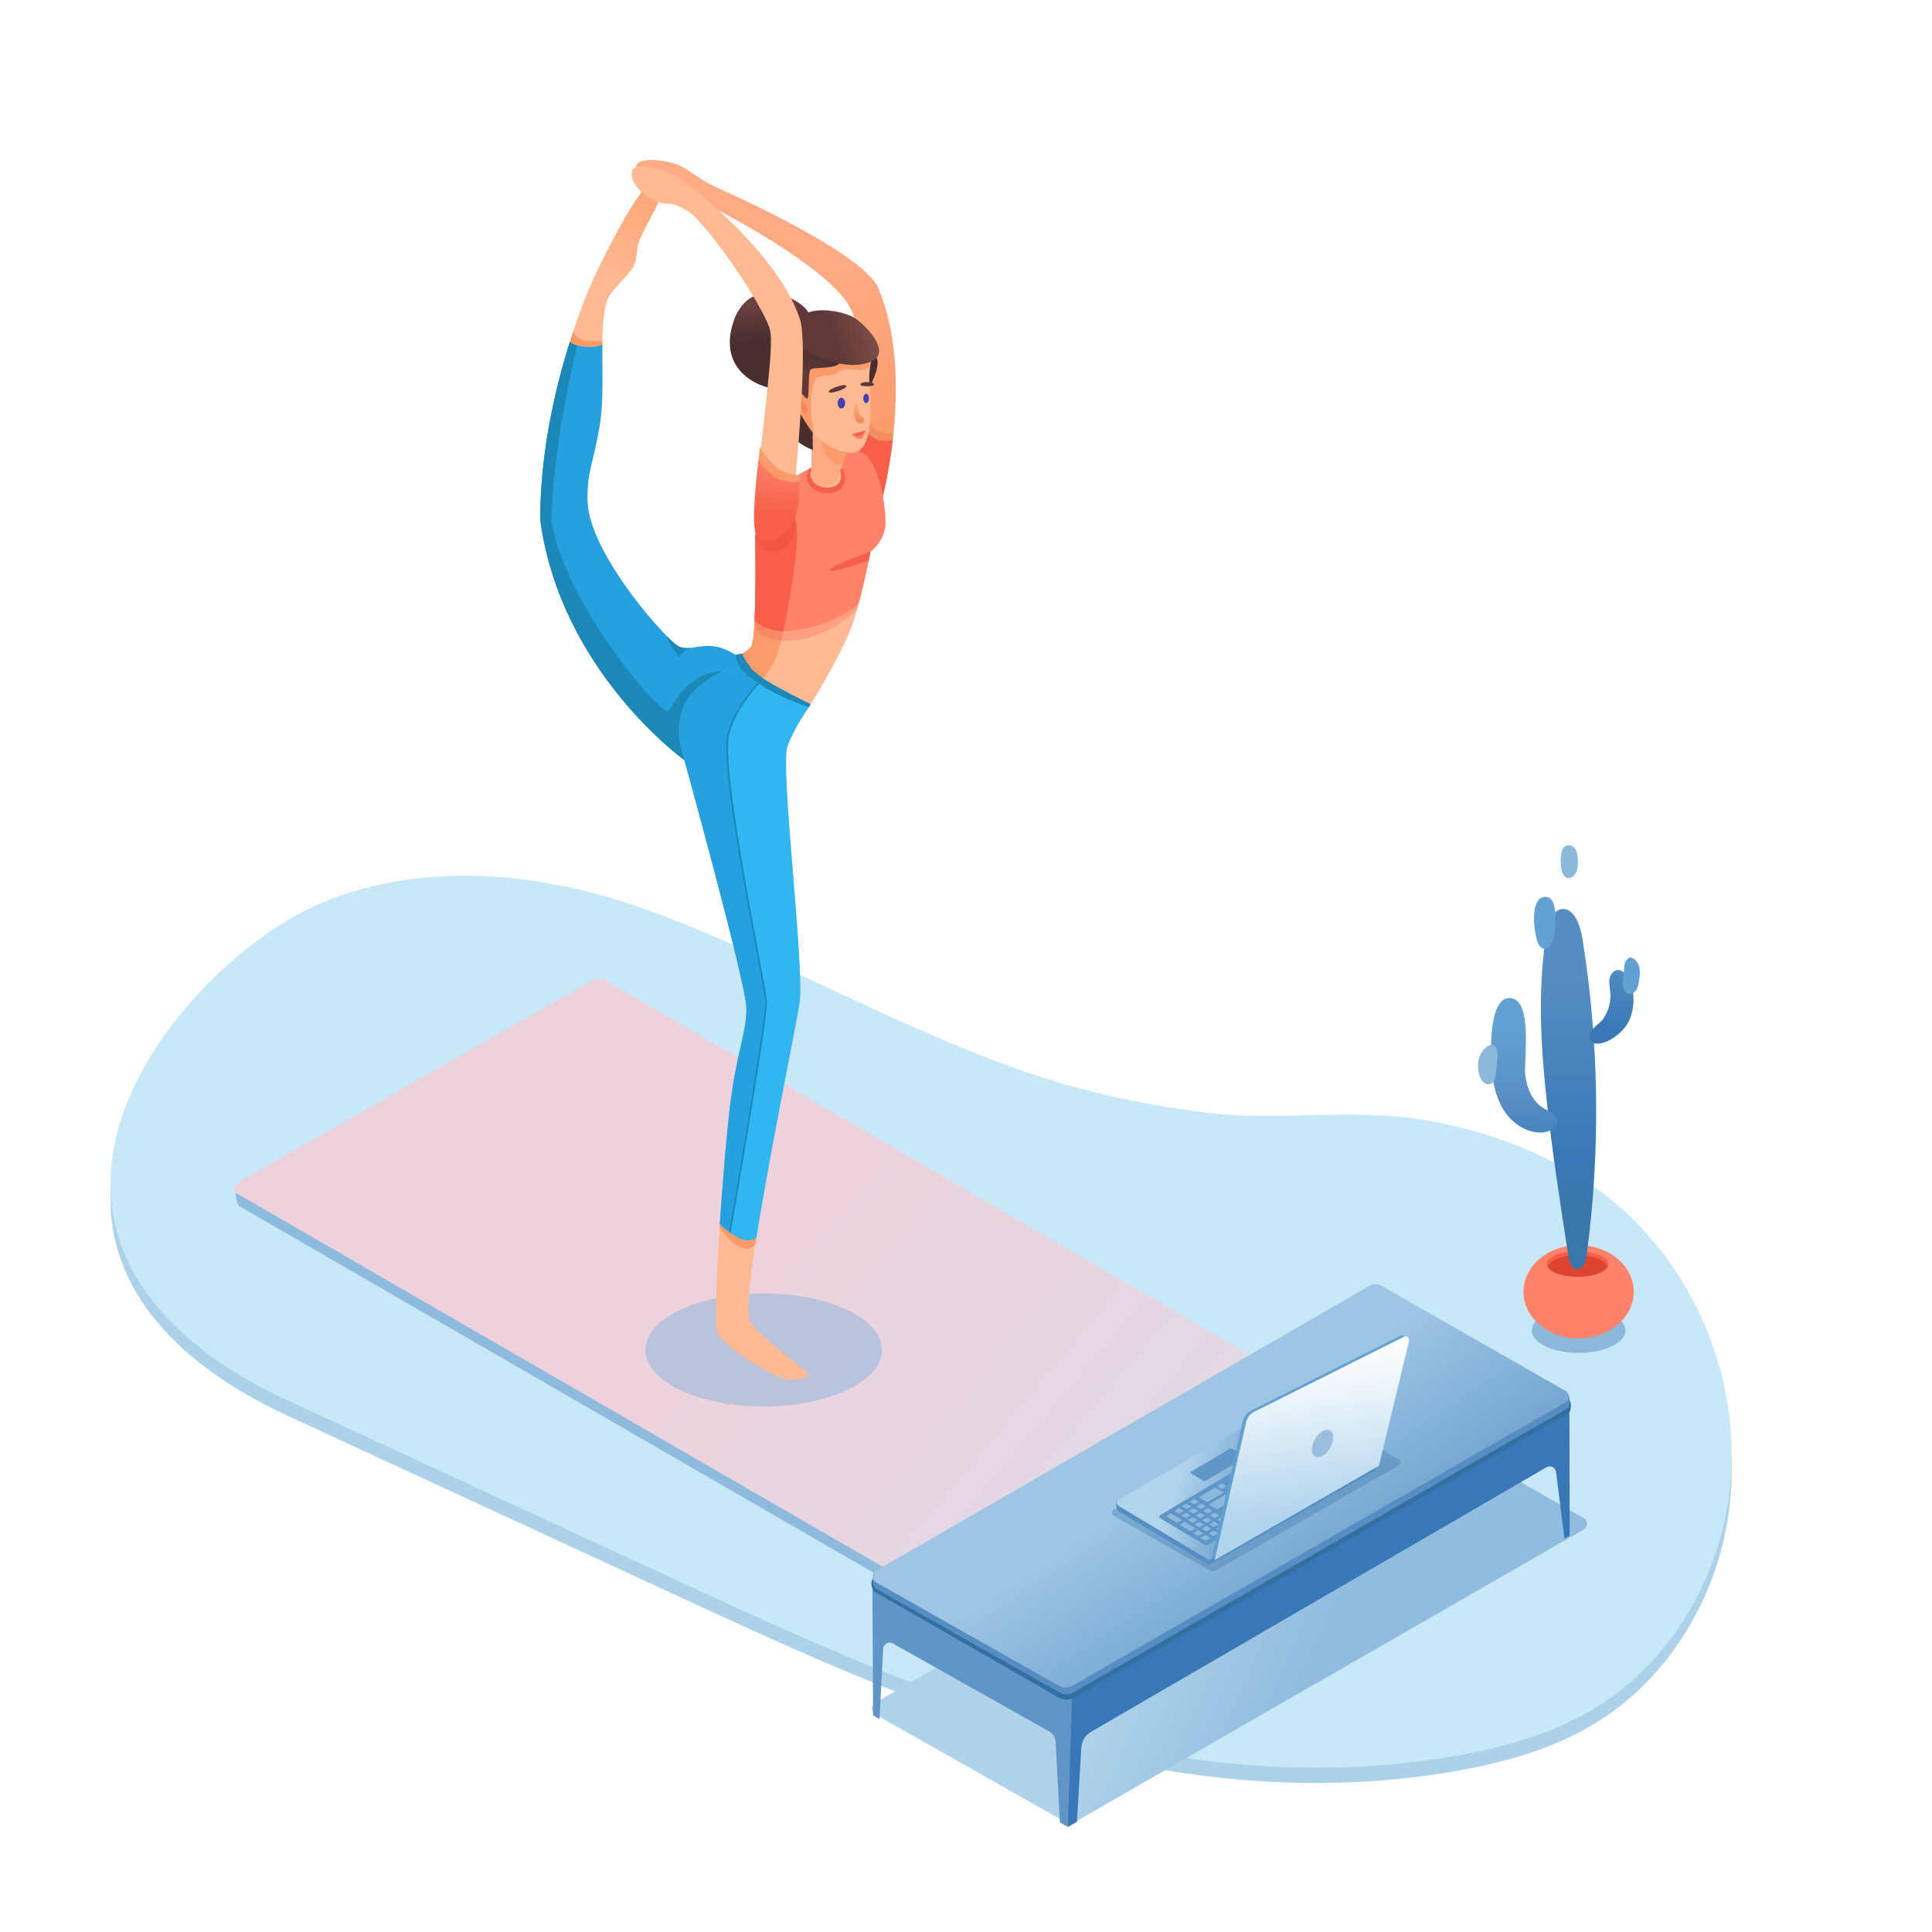<?xml version="1.0" encoding="utf-8"?>
<!-- Generator: Adobe Illustrator 27.5.0, SVG Export Plug-In . SVG Version: 6.00 Build 0)  -->
<svg version="1.1" id="Layer_1" xmlns="http://www.w3.org/2000/svg" xmlns:xlink="http://www.w3.org/1999/xlink" x="0px" y="0px"
	 viewBox="0 0 1200 1200" style="enable-background:new 0 0 1200 1200;" xml:space="preserve">
<rect style="fill:#FFFFFF;" width="1200" height="1200"/>
<g>
	<path style="fill:#ACD2EA;" d="M206.107,567.707c63.137-23.677,134.595-15.643,197.868,7.67
		c76.953,28.353,148.472,69.509,225.635,97.325c39.61,14.279,79.427,22.993,121.14,28.058c44.323,5.382,89.288-3.213,134.291,4.474
		c41.452,7.081,82.029,22.557,114.87,48.822c54.562,43.637,83.644,117.074,73.753,186.236
		c-7.396,51.717-36.474,100.808-80.651,128.696c-28.627,18.072-62.15,26.863-95.583,32.188
		c-81.134,12.922-162.26,5.116-241.112-16.615c-83.203-22.929-161.978-59.302-240.318-95.513
		c-79.373-36.689-158.746-73.378-238.119-110.066c-65.82-30.424-125.179-84.037-105.354-165.041
		C87.291,653.612,149.538,588.921,206.107,567.707z"/>
	<path style="fill:#C8E8F7;" d="M206.107,558.196c63.137-23.677,134.595-15.643,197.868,7.67
		c76.953,28.353,148.472,69.509,225.635,97.325c39.61,14.279,79.427,22.993,121.14,28.058c44.323,5.382,89.288-3.213,134.291,4.474
		c41.452,7.081,82.029,22.557,114.87,48.822c54.562,43.637,83.644,117.074,73.753,186.236
		c-7.396,51.717-36.474,100.808-80.651,128.696c-28.627,18.072-62.15,26.862-95.583,32.188
		c-81.134,12.922-162.26,5.116-241.112-16.615C573.116,1052.12,494.34,1015.747,416,979.536
		c-79.373-36.689-158.746-73.378-238.119-110.066c-65.82-30.424-125.179-84.037-105.354-165.041
		C87.291,644.101,149.538,579.41,206.107,558.196z"/>
	<path style="fill:#8EBADD;" d="M147.869,736.494l221.438-119.805c2.47-1.41,5.504-1.4,7.963,0.028l408.831,237.298
		c2.651,1.539,2.649,5.367-0.003,6.903L570.308,985.929c-3.708,2.148-8.28,2.15-11.99,0.006L149.037,749.387
		C146.371,747.846,145.195,738.021,147.869,736.494z"/>
	<linearGradient id="SVGID_1_" gradientUnits="userSpaceOnUse" x1="470.117" y1="797.212" x2="761.489" y2="1042.134">
		<stop  offset="0" style="stop-color:#EDD2DD"/>
		<stop  offset="1" style="stop-color:#DCDCE9"/>
	</linearGradient>
	<path style="fill:url(#SVGID_1_);" d="M147.647,734.654L367.9,608.875c2.47-1.41,5.504-1.4,7.963,0.028l408.831,237.298
		c2.651,1.538,2.649,5.367-0.003,6.903L566.903,979.272c-2.472,1.432-5.52,1.434-7.993,0.004l-411.28-237.703
		C144.963,740.032,144.973,736.18,147.647,734.654z"/>
	<ellipse style="opacity:0.5;fill:#88B5DA;" cx="474.341" cy="838.482" rx="73.472" ry="35.098"/>
	
		<linearGradient id="SVGID_00000045618422316387097560000013261177355927730344_" gradientUnits="userSpaceOnUse" x1="669.548" y1="961.495" x2="829.075" y2="1032.814">
		<stop  offset="0.292" style="stop-color:#AED3EB"/>
		<stop  offset="0.937" style="stop-color:#91BCDE"/>
	</linearGradient>
	<path style="fill:url(#SVGID_00000045618422316387097560000013261177355927730344_);" d="M543.521,1064.785l117.124,66.29
		c2.521,1.427,5.609,1.417,8.12-0.027l314.872-181.033c2.745-1.578,2.739-5.539-0.01-7.11L866.39,875.939
		c-2.53-1.445-5.638-1.438-8.161,0.019l-314.738,181.714C540.746,1059.256,540.763,1063.224,543.521,1064.785z"/>
	<path style="fill:#3978B6;" d="M974.951,953.895l-0.166-81.674L662.33,1050.847l0.955,83.931l5.627-3.258l2.724-46.161
		c0.237-4.012,2.471-7.637,5.948-9.652l282.962-164.373c2.471-1.432,5.603,0.121,5.959,2.954l5.217,41.477L974.951,953.895z"/>
	<path style="fill:#6095C7;" d="M541.839,984.123l0.475,81.352l3.965,2.266l2.301-43.725c0.156-2.956,3.362-4.719,5.941-3.268
		l97.086,54.637c2.379,1.339,3.908,3.8,4.055,6.525l2.697,50.051l4.927,2.815l3.167-99.588l-124.004-55.64L541.839,984.123z"/>
	<g>
		<ellipse style="fill:#8CB8DB;" cx="980.492" cy="826.4" rx="29.135" ry="13.918"/>
		<ellipse style="fill:#FF826A;" cx="980.492" cy="802.358" rx="34.239" ry="28.977"/>
		<path style="fill:#DD4531;" d="M998.899,785.193c0,4.349-8.514,7.875-19.017,7.875c-10.503,0-19.017-3.526-19.017-7.875
			c0-4.349,8.514-7.875,19.017-7.875C990.385,777.318,998.899,780.844,998.899,785.193z"/>
		<path style="fill:#F75F4B;" d="M998.904,785.193c0,0.503-0.12,0.995-0.339,1.477c-1.663-4.036-9.406-7.098-18.681-7.098
			s-17.019,3.063-18.681,7.098c-0.219-0.481-0.339-0.973-0.339-1.477c0-4.353,8.52-7.875,19.02-7.875
			S998.904,780.84,998.904,785.193z"/>
	</g>
	<g>
		<g>
			
				<linearGradient id="SVGID_00000149373973361363958970000010441487870240940461_" gradientUnits="userSpaceOnUse" x1="480.415" y1="177.056" x2="512.321" y2="291.541">
				<stop  offset="0" style="stop-color:#FFAA85"/>
				<stop  offset="1" style="stop-color:#FB9B69"/>
			</linearGradient>
			<path style="fill:url(#SVGID_00000149373973361363958970000010441487870240940461_);" d="M548.313,308.411
				c0,0,20.178-76.878-3.208-130.452c-13.388-24.048-97.909-60.232-104.353-63.636s-15.014-10.224-20.058-12.14
				c-5.044-1.916-23.167-5.571-25.454,0.704c-2.287,6.275,8.299,15.073,17.36,18.533c9.061,3.46,13.108,1.114,19.706,2.815
				c6.598,1.701,75.055,37.225,93.253,62.873c18.198,25.648,4.047,97.359,4.047,97.359L548.313,308.411z"/>
			<path style="opacity:0.57;fill:#ED8456;" d="M554.955,268.937l-0.466,4.354l-11.335,4.18l-10.61-12.085l1.146-10.78
				c0,0,7.589,10.995,13.138,13.408C551.38,269.993,554.955,268.937,554.955,268.937z"/>
			<path style="fill:#F75F4B;" d="M554.49,273.291c-2.391,20.701-6.176,35.12-6.176,35.12l-18.707-23.945
				c0,0,1.708-8.654,3.174-21.025c0,0,8.644,8.958,13.072,9.999C550.281,274.48,554.49,273.291,554.49,273.291z"/>
		</g>
		<path style="fill:#FFBA94;" d="M480.868,303.644c0,0,35.6-22.456,50.204-23.401c14.604-0.945,20.615,39.559,18.416,48.797
			c-2.199,9.237-8.797,13.49-8.797,13.49s-3.871,20.879-9.736,40.82c-5.865,19.941-28.093,55.248-28.093,55.248
			s-16.246,1.29-33.254-9.501c-9.619-6.803-12.316-21.994-12.316-21.994s5.278-0.528,9.149-5.454
			c3.871-4.927,2.639-69.148,2.639-69.148L480.868,303.644z"/>
		<path style="fill:#FFBA94;" d="M502.862,438.597c0,0-8.973,11.965-13.724,24.809c-4.751,12.844,10.498,135.657,7.566,158.706
			c-2.267,17.821-37.419,182.225-31.202,198.06c5.279,9.149,34.721,30.732,36.48,33.078c1.759,2.346-5.161,3.754-12.199,3.754
			c-7.038,0-39.618-19.794-44.105-28.944c-3.534-7.207,3.167-100.907,7.39-137.856c4.223-36.949,10.762-48.386,10.557-64.046
			c-0.205-15.659-39.647-158.12-39.647-158.12s-8.211-23.46,7.273-38.943c15.484-15.484,29.208-14.376,29.208-14.376
			L502.862,438.597z"/>
		
			<linearGradient id="SVGID_00000132088986342296314660000008077073677224448941_" gradientUnits="userSpaceOnUse" x1="401.211" y1="336.585" x2="468.072" y2="40.989">
			<stop  offset="0.494" style="stop-color:#FFBA94"/>
			<stop  offset="0.812" style="stop-color:#FB9B69"/>
		</linearGradient>
		<path style="fill:url(#SVGID_00000132088986342296314660000008077073677224448941_);" d="M457.291,407.102
			c0,0-5.748-4.106-12.551-5.454c-10.381-1.818-16.198,2.815-22.937,0c-6.74-2.815-54.715-56.187-56.827-89.03
			c-0.938-19.706,4.076-25.601,7.771-50.234c3.695-24.633-1.789-60.615,5.015-77.506c4.575-7.507,14.538-15.377,16.422-21.114
			c2.508-7.639,0.425-9.061,3.812-16.451c7.03-15.338,19.589-32.287,9.853-35.102s-39.471,61.406-39.471,61.406
			s-32.844,70.732-32.844,149.205c12.668,94.309,89.566,149.284,89.566,149.284l35.358-57.387L457.291,407.102z"/>
		<path style="fill:#FB9B69;" d="M447.199,758.825l-0.21,3.174c0,0,6.388,11.747,15.625,13.507c5.103,0.792,6.742-3.594,6.742-3.594
			l0.68-4.348L447.199,758.825z"/>
		<path style="fill:#FB9B69;" d="M356.072,205.696c0,0,0.964,3.874,5.797,5.407c3.739,1.186,12.262,0.751,12.262,0.751v3.604
			l-16.529,5.015l-3.708-7.992L356.072,205.696z"/>
		<path style="fill:#25A1DF;" d="M353.953,212.29c-8.819,27.946-18.419,68.108-18.419,110.533
			c12.668,94.309,89.566,149.284,89.566,149.284l11.763-19.092l23.595-38.295l-3.167-7.617c0,0-5.748-4.106-12.551-5.454
			c-10.381-1.818-16.198,2.815-22.937,0c-6.74-2.815-54.715-56.187-56.827-89.03c-0.938-19.706,4.076-25.601,7.771-50.234
			c2.134-14.229,1.206-32.244,1.352-48.179c0,0-3.867,1.793-11.052,1.177S353.953,212.29,353.953,212.29z"/>
		<path style="fill:#1C88B7;" d="M428.917,402.447c0,0-4.572,1.534-6.32,5.003c-0.827,1.641-5.305-5.431-7.302-9.237
			c-0.602-1.147-0.915-2.868-0.915-2.868s0.417,0.408,1.806,1.773c1.351,1.328,4.462,3.906,5.53,4.485
			C423.969,402.569,426.497,402.708,428.917,402.447z"/>
		<path style="fill:#1C88B7;" d="M358.567,214.631c-3.545-0.956-4.614-2.341-4.614-2.341
			c-8.819,27.946-18.419,68.108-18.419,110.533c12.668,94.309,89.566,149.284,89.566,149.284l11.763-19.092l22.649-33.658
			c0,0-14.449-6.888-28.261,3.229c-10.818,7.924-12.799,15.438-16.275,18.915c-3.806,3.806-65.768-68.159-72.491-119.03
			C343.804,273.029,358.567,214.631,358.567,214.631z"/>
		<path style="fill:#FB9B69;" d="M468.886,426.839c-8.416-7.224-11.595-19.737-11.595-19.737s5.278-0.528,9.149-5.454
			c3.871-4.927,2.639-69.148,2.639-69.148l11.789-28.856c0,0,8.974-1.253,13.02,18.651c4.047,19.904-7.771,77.125-12.199,86.86
			C477.262,418.891,468.886,426.839,468.886,426.839z"/>
		<path style="opacity:0.28;fill:#F75F4B;" d="M468.527,388.105c0,0,1.521,8.616,16.583,9.941
			c27.899,1.138,47.223-19.523,47.223-19.523l1.434-5.328l-46.193,13.794l-18.801-3.699L468.527,388.105z"/>
		<path style="fill:#30B7F1;" d="M447.098,760.333c1.739-26.209,4.098-53.746,5.97-70.128c4.223-36.949,10.762-48.386,10.557-64.046
			c-0.205-15.659-39.647-158.12-39.647-158.12s-8.211-23.46,7.273-38.943c15.484-15.484,29.208-14.376,29.208-14.376l42.404,23.878
			c0,0-8.973,11.965-13.724,24.809c-4.751,12.844,10.498,135.657,7.566,158.706c-1.533,12.045-18.087,91.052-26.738,145.891
			c0,0-1.708,3.373-7.634,2.083c-2.945-0.641-6.222-2.581-8.979-4.563C449.793,762.964,447.098,760.333,447.098,760.333z"/>
		<path style="fill:#25A1DF;" d="M453.353,765.523c-3.56-2.559-6.255-5.19-6.255-5.19c1.739-26.209,4.098-53.746,5.97-70.128
			c4.223-36.949,10.762-48.386,10.557-64.046c-0.205-15.659-39.647-158.12-39.647-158.12s-8.211-23.46,7.273-38.943
			c15.484-15.484,29.208-14.376,29.208-14.376s1.59,0.075,3.673,0.36c4.51,0.617,9.214,6.367,9.322,6.169
			c0.197-0.361-0.449,0.753-0.796,1.161c-5.818,6.837-16.422,18.475-20.293,33.9c-5.542,23.02,23.46,158.472,23.46,165.862
			C476.646,631.438,453.353,765.523,453.353,765.523z"/>
		<path style="fill:#1C88B7;" d="M453.473,765.366c-0.03,0-0.061-0.003-0.091-0.008c-0.287-0.049-0.48-0.323-0.43-0.61
			c8.596-49.597,22.976-135.43,22.347-142.529c-0.002-2.011-2.169-13.605-5.168-29.652c-8.355-44.703-22.339-119.525-18.28-136.382
			c3.659-14.579,13.421-25.966,19.253-32.771l1.151-1.347c0.219-0.257,0.402-0.505,0.55-0.745c0.152-0.249,0.476-0.329,0.727-0.173
			c0.248,0.153,0.325,0.478,0.172,0.726c-0.174,0.282-0.388,0.573-0.644,0.876l-1.155,1.351
			c-5.772,6.733-15.433,18.003-19.029,32.335c-4.005,16.634,10.5,94.241,18.293,135.936c3.122,16.703,5.184,27.737,5.184,29.799
			c0.784,8.826-19.989,129.074-22.36,142.757C453.948,765.184,453.725,765.366,453.473,765.366z"/>
		<path style="fill:#1C88B7;" d="M459.652,414.702c-2.857-4.731-2.857-7.936-2.857-7.936l4.061-0.878c0,0,1.36,3.28,3.854,6.501
			c1.79,2.312,1.665,3.78,9.149,8.93c7.484,5.15,29.711,16.105,29.711,16.105l-0.62,1.031l-0.535,0.752
			C502.416,439.207,474.432,430.821,459.652,414.702z"/>
		<path style="fill:#FF826A;" d="M533.308,374.936c4.526-16.991,7.384-32.408,7.384-32.408s6.598-4.252,8.797-13.49
			c2.199-9.237-3.812-49.742-18.416-48.797c-14.604,0.945-50.204,23.401-50.204,23.401L469.08,332.5c0,0,0.618,32.24-0.398,52.787
			c0,0,4.594,6.036,17.833,6.917C517.701,390.27,533.308,374.936,533.308,374.936z"/>
		<path style="fill:#F75F4B;" d="M486.515,392.204c-13.239-0.881-17.833-6.917-17.833-6.917c1.016-20.546,0.398-52.787,0.398-52.787
			l11.789-28.856c0,0,7.977,7.331,13.02,18.651C498.933,333.614,486.515,392.204,486.515,392.204z"/>
		<path style="opacity:0.28;fill:#DD4531;" d="M493.698,319.665c0,0,3.343,17.727-9.091,21.832
			c-15.092,4.983-15.172-9.869-15.172-9.869L493.698,319.665z"/>
		<path style="fill:#F75F4B;" d="M540.691,342.529c0,0-25.894,9.325-25.219,11.613c0.674,2.287,24.111-6.008,24.111-6.008
			L540.691,342.529z"/>
		<path style="fill:#FFBA94;" d="M504.431,291.293c-5.219,1.408-1.408,16.01,13.137,12.901c8.387-2.429,6.383-11.739,4.106-12.989
			C519.397,289.955,506.741,290.67,504.431,291.293z"/>
		<path style="fill:#F75F4B;" d="M522.013,290.588c0.924,0.449,1.358,1.137,1.79,1.809c0.391,0.684,0.689,1.411,0.87,2.162
			c0.389,1.496,0.445,3.107,0.068,4.692c-0.375,1.579-1.221,3.12-2.448,4.277c-1.224,1.18-2.729,1.875-4.228,2.378
			c-2.332,0.53-4.69,0.683-7.033,0.278c-2.341-0.389-4.63-1.462-6.423-3.087c-1.767-1.651-3.047-3.81-3.448-6.202
			c-0.194-1.191-0.195-2.45,0.238-3.681c0.222-0.605,0.549-1.21,1.057-1.689c0.5-0.479,1.149-0.794,1.793-0.913
			c0.383-0.07,0.75,0.183,0.82,0.565c0.059,0.321-0.109,0.631-0.391,0.764c-1.501,0.71-1.552,2.706-1.008,4.373
			c0.538,1.705,1.661,3.234,3.056,4.322c1.393,1.118,3.097,1.755,4.886,2.043c1.8,0.272,3.697,0.121,5.585-0.23l-0.123,0.031
			c1.086-0.374,2.146-0.781,2.965-1.465c0.798-0.692,1.445-1.556,1.83-2.608c0.393-1.044,0.55-2.24,0.471-3.439
			c-0.07-1.157-0.419-2.507-1.003-3.149l-0.135-0.149c-0.256-0.282-0.236-0.719,0.046-0.975
			C521.461,290.503,521.767,290.469,522.013,290.588z"/>
		<path style="fill:#492E2E;" d="M544.421,222.276c2.971,5.252-4.683,18.8-4.683,18.8l-3.343-16.627
			C536.394,224.449,541.45,217.024,544.421,222.276z"/>
		<g>
			<path style="fill:#FFAA85;" d="M527.657,275.112c0,0-6.015,18.677-6.948,20.769c-1.133,2.539-3.039,5.545-7.086,5.734
				c-5.512,0.257-10.304-3.762-9.998-6.455c2.227-25.552-4.413-35.163-4.413-35.163L527.657,275.112z"/>
			<path style="fill:#FB9B69;" d="M526.228,280.406l-1.514,3.797c0,0-1.244,4.221-3.466,4.221c-8.578,0-12.061-17.067-12.061-17.067
				L526.228,280.406z"/>
			<path style="fill:#FFBA94;" d="M530.667,281.136c13.87-2.727,9.599-39.444,9.247-45.075c-0.352-5.63,1.114-8.739,1.114-14.721
				s-8.328-9.56-23.225-7.976c-22.756,2.111-16.604,33.74-16.604,33.74s-3.718-6.38-7.794-1.365
				c-4.076,5.015,11.261,23.695,11.261,23.695S518.174,282.368,530.667,281.136z"/>
			<path style="fill:#FB9B69;" d="M504.741,270.262c1.962,0.39-1.143-8.973-1.131-17.502c0.013-8.872,2.001-17.28,3.616-18.171
				c3.167-1.747,8.28-1.026,10.87-2.081c2.59-1.056,2.839-2.1,6.417-3.123c3.578-1.023,10.833,2.452,15.154-1.298
				c1.72-1.529,0.872-9.216,0.872-9.216s-28.915-5.191-39.23,0C490.995,224.062,490.137,267.36,504.741,270.262z"/>
			
				<linearGradient id="SVGID_00000126305780999157199280000015553723036853315714_" gradientUnits="userSpaceOnUse" x1="474.426" y1="178.747" x2="479.822" y2="221.679">
				<stop  offset="0.206" style="stop-color:#6D4141"/>
				<stop  offset="0.269" style="stop-color:#683E3E"/>
				<stop  offset="0.597" style="stop-color:#513232"/>
				<stop  offset="0.806" style="stop-color:#492E2E"/>
			</linearGradient>
			<path style="fill:url(#SVGID_00000126305780999157199280000015553723036853315714_);" d="M502.084,194.831
				c0-5.924-32.609-26.979-45.512,2.111c-14.545,37.301,23.46,46.979,29.56,44.134C492.231,238.232,502.084,200.755,502.084,194.831
				z"/>
			
				<linearGradient id="SVGID_00000021841286897614775980000003937516924700559772_" gradientUnits="userSpaceOnUse" x1="477.152" y1="188.205" x2="493.348" y2="255.737">
				<stop  offset="0.391" style="stop-color:#603838"/>
				<stop  offset="1" style="stop-color:#492E2E"/>
			</linearGradient>
			<path style="fill:url(#SVGID_00000021841286897614775980000003937516924700559772_);" d="M504.883,279.428
				c0,0-8.109-2.634-12.537-8.352c-4.428-5.718-12.739-24.332-12.551-29.999c0.971-29.348,11.088-32.216,11.088-32.216
				s11.587,37.752,10.491,38.525c-1.096,0.773-3.207-4.945-6.485-2.734c-5.344,4.211,9.826,23.962,9.826,23.962L504.883,279.428z"/>
			
				<linearGradient id="SVGID_00000105424185000127131730000003379800007078431900_" gradientUnits="userSpaceOnUse" x1="532.306" y1="245.424" x2="533.889" y2="261.436">
				<stop  offset="0" style="stop-color:#FFBA94"/>
				<stop  offset="1" style="stop-color:#F18B59"/>
			</linearGradient>
			<path style="fill:url(#SVGID_00000105424185000127131730000003379800007078431900_);" d="M531.586,249.394
				c1.091,0,1.503,6.052,2.024,7.381c0.971,2.479,2.669,1.927,3.101,3.739c0.385,1.613-1.276,3.298-3.863,2.021
				C529.252,260.76,530.494,249.394,531.586,249.394z"/>
			<path style="fill:#FF826A;" d="M529.064,269.852l8.514-2.554c0,0-0.491,4.748-3.045,5.206
				C531.291,273.028,529.064,269.852,529.064,269.852z"/>
			<path style="fill:#453FAF;" d="M524.905,250.368c0,1.856-1.037,3.361-2.316,3.361c-1.279,0-2.316-1.505-2.316-3.361
				c0-1.856,1.037-3.361,2.316-3.361C523.868,247.007,524.905,248.512,524.905,250.368z"/>
			<path style="fill:#453FAF;" d="M539.732,247.473c0,1.599-0.786,2.895-1.756,2.895s-1.756-1.296-1.756-2.895
				c0-1.599,0.786-2.895,1.756-2.895S539.732,245.874,539.732,247.473z"/>
			<path style="fill:#603838;" d="M525.702,239.864c-0.306-1.703-6.363,0.513-6.363,0.513s-4.988,1.626-4.464,3.111
				C515.399,244.972,526.008,241.566,525.702,239.864z"/>
			<path style="fill:#603838;" d="M542.816,238.965c0.237-1.335-2.835-1.771-4.603-1.662c-1.768,0.109-3.826,0.442-3.855,1.67
				C534.33,240.199,542.579,240.3,542.816,238.965z"/>
			<path style="fill:#F75F4B;" d="M529.064,269.852l8.514-2.554c0,0-1.244,2.882-3.471,3.34
				C531.88,271.096,529.064,269.852,529.064,269.852z"/>
			
				<linearGradient id="SVGID_00000109025259984314362310000010994844619687357626_" gradientUnits="userSpaceOnUse" x1="494.342" y1="238.99" x2="506.917" y2="216.175">
				<stop  offset="0.391" style="stop-color:#603838"/>
				<stop  offset="1" style="stop-color:#492E2E"/>
			</linearGradient>
			<path style="fill:url(#SVGID_00000109025259984314362310000010994844619687357626_);" d="M521.349,225.773
				c-3.254,3.544-15.687,2.078-17.74,3.661c-2.053,1.584-0.669,17.951-2.235,17.951c-1.056,0-9.179-8.508-10.639-18.714
				c-1.46-10.205,0-18.975,0-18.975S524.603,222.229,521.349,225.773z"/>
			
				<linearGradient id="SVGID_00000141422520219344315880000008703118945832121019_" gradientUnits="userSpaceOnUse" x1="501.452" y1="215.356" x2="541.569" y2="203.391">
				<stop  offset="0.396" style="stop-color:#603838"/>
				<stop  offset="1" style="stop-color:#7C4C47"/>
			</linearGradient>
			<path style="fill:url(#SVGID_00000141422520219344315880000008703118945832121019_);" d="M542.96,223.564
				c-19.09,10.968-52.136-10.575-52.136-10.575s-4.105-3.224,1.056-11.414c8.474-13.447,30.439-8.622,37.917-4.663
				C535.138,199.741,553.194,216.468,542.96,223.564z"/>
			<path style="fill:#F48A5B;" d="M496.933,250.042c-0.112,0.49-0.049,1.002,0.05,1.494c0.377,1.859,1.29,3.605,2.601,4.975
				c0.231,0.242,0.483,0.478,0.794,0.601c0.311,0.123,0.696,0.112,0.948-0.108c0.243-0.212,0.312-0.558,0.345-0.88
				c0.174-1.689-0.293-3.414-1.215-4.831C499.801,250.283,497.506,247.532,496.933,250.042z"/>
		</g>
		<g>
			<path style="fill:#FFBA94;" d="M472.35,332.23c9.619,5.601,14.887-3.079,17.712-8.094c2.825-5.015,3.284-11.613,3.284-16.891
				c0-5.279,8.922-88.058,3.735-108.292c-12.518-40.292-67.434-83.23-74.188-87.711c-8.885-5.894-29.182-11.436-30.351-4.839
				c-1.232,6.95,5.103,13.196,12.668,17.595c11.481,5.498,7.654-1.232,21.818,7.038c11.296,6.595,47,58.379,51.223,73.84
				C482.474,220.338,462.731,326.629,472.35,332.23z"/>
			<path style="fill:#FB9B69;" d="M496.963,295.464l-0.345,6.308l-14.729,0.288l-10.978-14.904l1.109-9.715
				c0,0,5.55,10.631,13.292,14.721C490.693,295.007,496.963,295.464,496.963,295.464z"/>
			
				<linearGradient id="SVGID_00000165214098149430670450000016586884868808482729_" gradientUnits="userSpaceOnUse" x1="480.179" y1="345.649" x2="484.089" y2="286.1">
				<stop  offset="0.438" style="stop-color:#F75F4B"/>
				<stop  offset="1" style="stop-color:#FF826A"/>
			</linearGradient>
			<path style="fill:url(#SVGID_00000165214098149430670450000016586884868808482729_);" d="M471.053,285.877
				c-2.751,24.536-4.262,45.58-0.155,47.971c9.619,5.601,18.171-3.196,20.996-8.211c2.825-5.014,4.458-12.844,4.458-18.123
				c0-0.874,0.162-3.882,0.41-8.384c0,0-6.128,1.17-12.374-1.293C478.141,295.374,471.053,285.877,471.053,285.877z"/>
		</g>
	</g>
	<g>
		
			<linearGradient id="SVGID_00000094599011442365127270000001922375029593458865_" gradientUnits="userSpaceOnUse" x1="973.398" y1="603.532" x2="975.744" y2="750.861">
			<stop  offset="0" style="stop-color:#568DC3"/>
			<stop  offset="0.794" style="stop-color:#3978B6"/>
			<stop  offset="1" style="stop-color:#3977AA"/>
		</linearGradient>
		<path style="fill:url(#SVGID_00000094599011442365127270000001922375029593458865_);" d="M959.893,583.575
			c-4.914,34.334-2.681,69.29,1.183,103.758c3.502,31.238,8.332,62.311,13.161,93.372c0.499,3.211,1.726,7.17,4.951,7.563
			c3.86,0.469,5.763-4.505,6.279-8.359c8.757-65.473,7.85-132.231-2.685-197.442c-0.957-5.922-4.568-19.375-13.273-17.743
			C962.746,565.991,960.657,578.234,959.893,583.575z"/>
		
			<linearGradient id="SVGID_00000130615374633978724150000002951662913887224980_" gradientUnits="userSpaceOnUse" x1="945.833" y1="634.375" x2="948.296" y2="747.334">
			<stop  offset="0.013" style="stop-color:#63A1D3"/>
			<stop  offset="0.454" style="stop-color:#568DC3"/>
			<stop  offset="0.794" style="stop-color:#3978B6"/>
		</linearGradient>
		<path style="fill:url(#SVGID_00000130615374633978724150000002951662913887224980_);" d="M926.735,666.101
			c0.925,8.974,3.248,18.049,8.558,25.343c5.31,7.293,14.018,12.534,23.02,11.932c4.544-0.304,9.875-3.6,8.909-8.051
			c-0.788-3.631-5.051-5.034-8.273-6.885c-7.218-4.145-10.719-12.777-11.62-21.052c-0.93-8.54,5.088-47.486-9.789-47.498
			C924.127,619.88,925.768,656.724,926.735,666.101z"/>
		
			<linearGradient id="SVGID_00000139977637177825134540000013948194549739671717_" gradientUnits="userSpaceOnUse" x1="1011.041" y1="599.525" x2="996.496" y2="649.26">
			<stop  offset="0" style="stop-color:#568DC3"/>
			<stop  offset="0.794" style="stop-color:#3978B6"/>
		</linearGradient>
		<path style="fill:url(#SVGID_00000139977637177825134540000013948194549739671717_);" d="M1000.198,616.286
			c-0.248-2.838-0.972-5.7-0.451-8.501c0.521-2.801,2.86-5.576,5.695-5.291c1.978,0.199,3.518,1.78,4.684,3.39
			c5.807,8.026,5.535,19.626,1.738,28.11c-4.596,10.268-22.36,19.737-24.617,10.529c-1.128-4.604,6.456-8.522,8.704-11.896
			C999.126,627.864,1000.697,621.999,1000.198,616.286z"/>
		<path style="fill:#63A1D3;" d="M954.705,584.255c0.779,2.44,2.426,5.212,4.984,5.089c2.432-0.117,4.224-2.823,4.917-5.157
			c1.576-5.311,4.047-27.14-4.575-27.14C949.806,557.047,952.885,578.558,954.705,584.255z"/>
		<path style="fill:#8CB8DB;" d="M918.873,667.772c0.454,1.488,1.071,2.973,2.148,4.095c1.077,1.123,2.695,1.828,4.211,1.477
			c1.581-0.366,2.549-1.626,3.151-3.173c0.485-1.246,0.732-2.677,0.869-3.977c0.29-2.751,0.58-5.502,0.87-8.253
			c0.61-5.787-1.245-12.371-7.332-7.207C917.902,654.882,917.123,662.032,918.873,667.772z"/>
		<path style="fill:#63A1D3;" d="M1009.739,597.041c-0.817,1.435-0.951,3.147-1.065,4.795c-0.172,2.477-0.345,4.955-0.517,7.432
			c-0.107,1.534-0.21,3.103,0.192,4.587c0.402,1.485,1.411,2.896,2.878,3.358c1.903,0.599,4-0.593,5.088-2.265
			c1.088-1.672,1.4-3.716,1.686-5.69c0.394-2.714,0.787-5.486,0.288-8.182C1017.592,597.307,1012.866,591.551,1009.739,597.041z"/>
		<path style="fill:#8CB8DB;" d="M969.564,538.23c0.333,2.94,1.262,6.566,4.166,7.133c2.989,0.584,5.284-2.717,5.949-5.689
			c0.834-3.725,0.958-13.289-4.155-14.493C968.809,523.601,969.126,534.366,969.564,538.23z"/>
	</g>
	<path style="fill:#336FA0;" d="M544.625,981.683c-0.16,0.731-0.113,1.42,0.151,2.087c0.128,0.332,0.299,0.658,0.509,0.966
		c0.19,0.28,0.505,0.656,0.656,0.754c0,0-0.537-0.441-0.537-0.441l107.06,61.628l6.691,3.852l0.407,0.232l0.311,0.163
		c0.217,0.099,0.436,0.192,0.662,0.269c0.451,0.152,0.921,0.25,1.395,0.291c0.95,0.082,1.918-0.069,2.797-0.436
		c0.218-0.095,0.433-0.199,0.645-0.32l0.823-0.471l1.673-0.963l3.346-1.925l6.693-3.85l26.77-15.402l53.54-30.804l214.162-123.215
		l-0.62,0.563c0.107-0.012,0.391-0.371,0.565-0.622c0.196-0.283,0.374-0.597,0.532-0.93c0.308-0.668,0.534-1.413,0.661-2.2
		c0.092-0.569,0.592-0.93,1.123-0.844c0.402,0.065,0.707,0.368,0.794,0.742c0.213,0.923,0.316,1.9,0.277,2.909
		c-0.024,0.504-0.083,1.016-0.19,1.534c-0.131,0.548-0.205,0.974-0.568,1.678c-0.103,0.199-0.257,0.355-0.438,0.459l-0.182,0.105
		l-214.079,123.343l-53.52,30.836l-26.76,15.418l-6.69,3.854l-3.345,1.927l-1.673,0.964l-0.851,0.488
		c-0.348,0.198-0.711,0.376-1.084,0.537c-1.495,0.628-3.141,0.887-4.755,0.748c-0.807-0.069-1.606-0.235-2.374-0.495
		c-0.384-0.13-0.758-0.287-1.126-0.458l-0.544-0.284l-0.432-0.246l-6.694-3.848l-107.109-61.568
		c-0.216-0.124-0.394-0.276-0.538-0.442c-0.497-0.694-0.717-1.196-0.977-1.833c-0.235-0.611-0.404-1.256-0.49-1.922
		c-0.192-1.329,0.057-2.762,0.649-3.928c0.363-0.714,1.236-0.999,1.95-0.636c0.602,0.305,0.899,0.973,0.761,1.603L544.625,981.683z"
		/>
	<path style="fill:#568DC3;" d="M544.339,986.9l114.062,64.557c2.455,1.39,5.462,1.38,7.908-0.027l306.641-176.3
		c2.673-1.537,2.663-8.741-0.014-10.271l-114.169-61.87c-2.464-1.407-5.491-1.401-7.948,0.018L543.563,976.295
		C540.889,977.838,541.652,985.38,544.339,986.9z"/>
	
		<linearGradient id="SVGID_00000062872336425642483130000007367892074695371964_" gradientUnits="userSpaceOnUse" x1="837.546" y1="1042.297" x2="738.525" y2="893.886">
		<stop  offset="0" style="stop-color:#5B91C5"/>
		<stop  offset="0.937" style="stop-color:#9EC6E4"/>
	</linearGradient>
	<path style="fill:url(#SVGID_00000062872336425642483130000007367892074695371964_);" d="M543.864,982.661l114.062,64.557
		c2.455,1.39,5.462,1.38,7.908-0.027l306.641-176.3c2.673-1.537,2.667-5.395-0.01-6.924l-114.174-65.216
		c-2.464-1.408-5.49-1.401-7.948,0.018L543.834,975.733C541.161,977.277,541.177,981.141,543.864,982.661z"/>
	<path style="opacity:0.35;fill:#3977AA;" d="M691.536,941.421l59.804,33.93c1.261,0.714,2.804,0.708,4.06-0.014l113.391-65.2
		c1.372-0.789,1.37-2.77-0.005-3.555l-59.861-34.269c-1.265-0.723-2.819-0.719-4.081,0.009l-113.323,65.541
		C690.148,938.657,690.157,940.641,691.536,941.421z"/>
	<g>
		<path style="fill:#568DC3;" d="M694.797,938.608l54.946,32.867c0.716,0.428,1.608,0.437,2.332,0.023l102.292-58.529
			c0,0,1.409-1.552,0.073-3.509c-0.954-0.203-60.326-31.024-60.326-31.024c-0.715-0.41-1.593-0.407-2.306,0.005l-97.616,53.528
			C692.669,932.852,693.286,937.704,694.797,938.608z"/>
		
			<linearGradient id="SVGID_00000160186361048279898280000008871089300405760146_" gradientUnits="userSpaceOnUse" x1="722.568" y1="904.118" x2="795.383" y2="930.302">
			<stop  offset="0.186" style="stop-color:#AFD4EC"/>
			<stop  offset="1" style="stop-color:#568DC3"/>
		</linearGradient>
		<path style="fill:url(#SVGID_00000160186361048279898280000008871089300405760146_);" d="M694.797,935.401l56.105,33.56
			l103.464-59.2l-60.253-34.532c-0.715-0.41-1.593-0.407-2.306,0.005l-96.982,56.186
			C693.302,932.303,693.286,934.497,694.797,935.401z"/>
		<path style="fill:#6095C7;" d="M720.657,943.048l27.622,16.523c0.579,0.347,1.302,0.35,1.884,0.008l82.858-48.675
			c0.612-0.359,0.607-1.245-0.008-1.598l-29.293-16.788c-0.364-0.208-0.811-0.207-1.174,0.003l-81.876,48.502
			C719.896,941.471,719.888,942.588,720.657,943.048z"/>
		<g>
			<path style="fill:#8CB8DB;" d="M755.664,949.716l2.504,1.501c0.077,0.046,0.173,0.046,0.251,0.001l2.651-1.508
				c0.081-0.048,0.081-0.165-0.001-0.212l-2.726-1.536c-0.049-0.028-0.108-0.028-0.156,0l-2.52,1.485
				C755.563,949.507,755.562,949.655,755.664,949.716z"/>
			<g>
				<path style="fill:#8CB8DB;" d="M745.845,955.407l2.673,1.603c0.082,0.049,0.185,0.05,0.268,0.001l2.831-1.61
					c0.087-0.051,0.086-0.176-0.001-0.226l-2.911-1.64c-0.052-0.029-0.115-0.029-0.167,0l-2.691,1.585
					C745.737,955.184,745.736,955.342,745.845,955.407z"/>
				<path style="fill:#8CB8DB;" d="M741.31,952.361l2.673,1.603c0.082,0.049,0.185,0.049,0.268,0.001l2.831-1.61
					c0.087-0.051,0.086-0.176-0.001-0.226l-2.911-1.64c-0.052-0.029-0.115-0.029-0.167,0l-2.691,1.585
					C741.202,952.138,741.201,952.296,741.31,952.361z"/>
				<path style="fill:#8CB8DB;" d="M751.017,952.465l2.504,1.501c0.077,0.046,0.173,0.046,0.251,0.001l2.651-1.508
					c0.081-0.048,0.081-0.165-0.001-0.212l-2.726-1.536c-0.048-0.028-0.108-0.027-0.156,0l-2.52,1.485
					C750.916,952.256,750.914,952.404,751.017,952.465z"/>
				<path style="fill:#8CB8DB;" d="M746.769,949.612l2.504,1.501c0.077,0.046,0.173,0.046,0.251,0.001l2.651-1.508
					c0.081-0.048,0.081-0.165-0.001-0.212l-2.726-1.536c-0.048-0.028-0.108-0.028-0.156,0l-2.521,1.485
					C746.668,949.403,746.667,949.551,746.769,949.612z"/>
				<path style="fill:#8CB8DB;" d="M742.272,947.075l2.504,1.501c0.077,0.046,0.173,0.046,0.251,0.001l2.651-1.508
					c0.081-0.048,0.081-0.165-0.001-0.212l-2.726-1.536c-0.048-0.028-0.108-0.028-0.156,0l-2.521,1.485
					C742.17,946.866,742.169,947.014,742.272,947.075z"/>
				<path style="fill:#8CB8DB;" d="M738.023,944.222l2.504,1.501c0.077,0.046,0.173,0.046,0.251,0.001l2.651-1.508
					c0.082-0.047,0.081-0.165-0.001-0.212l-2.726-1.536c-0.048-0.028-0.108-0.028-0.156,0l-2.52,1.485
					C737.922,944.013,737.921,944.161,738.023,944.222z"/>
				<path style="fill:#8CB8DB;" d="M733.955,941.352l2.504,1.501c0.077,0.046,0.173,0.046,0.251,0.001l2.651-1.508
					c0.081-0.048,0.081-0.165-0.001-0.212l-2.727-1.536c-0.048-0.028-0.108-0.027-0.156,0l-2.521,1.485
					C733.854,941.143,733.852,941.292,733.955,941.352z"/>
				<path style="fill:#8CB8DB;" d="M729.707,938.499l2.504,1.501c0.077,0.046,0.173,0.046,0.251,0.001l2.651-1.508
					c0.081-0.047,0.081-0.165-0.001-0.212l-2.726-1.536c-0.048-0.028-0.108-0.028-0.156,0l-2.521,1.485
					C729.606,938.291,729.604,938.438,729.707,938.499z"/>
				<path style="fill:#8CB8DB;" d="M751.416,946.862l2.504,1.501c0.077,0.046,0.173,0.046,0.251,0.001l2.651-1.508
					c0.081-0.048,0.081-0.165-0.001-0.212l-2.726-1.536c-0.048-0.027-0.108-0.027-0.156,0l-2.52,1.485
					C751.315,946.654,751.314,946.802,751.416,946.862z"/>
				<path style="fill:#8CB8DB;" d="M746.919,944.326l2.504,1.501c0.077,0.046,0.173,0.046,0.251,0.001l2.651-1.508
					c0.081-0.048,0.081-0.165-0.001-0.212l-2.726-1.536c-0.048-0.027-0.108-0.027-0.156,0.001l-2.52,1.485
					C746.817,944.117,746.816,944.265,746.919,944.326z"/>
				<path style="fill:#8CB8DB;" d="M742.67,941.472l2.504,1.501c0.077,0.046,0.173,0.046,0.251,0.001l2.651-1.508
					c0.081-0.048,0.081-0.165-0.001-0.212l-2.726-1.536c-0.049-0.028-0.108-0.028-0.156,0l-2.52,1.485
					C742.569,941.263,742.568,941.411,742.67,941.472z"/>
				<path style="fill:#8CB8DB;" d="M738.602,938.603l2.504,1.501c0.077,0.046,0.173,0.046,0.251,0.001l2.651-1.508
					c0.081-0.048,0.081-0.165-0.001-0.212l-2.726-1.536c-0.048-0.027-0.108-0.027-0.156,0l-2.52,1.485
					C738.501,938.394,738.5,938.542,738.602,938.603z"/>
				<path style="fill:#8CB8DB;" d="M734.354,935.75l2.504,1.501c0.077,0.046,0.173,0.046,0.251,0.001l2.651-1.508
					c0.081-0.048,0.081-0.165-0.001-0.212l-2.726-1.536c-0.048-0.028-0.108-0.028-0.156,0l-2.52,1.485
					C734.253,935.541,734.252,935.689,734.354,935.75z"/>
				<path style="fill:#8CB8DB;" d="M756.256,943.947l2.504,1.501c0.077,0.046,0.173,0.046,0.251,0.001l2.651-1.508
					c0.081-0.048,0.081-0.165-0.001-0.212l-2.726-1.536c-0.049-0.028-0.108-0.027-0.156,0l-2.52,1.485
					C756.155,943.738,756.154,943.886,756.256,943.947z"/>
				<path style="fill:#8CB8DB;" d="M751.759,941.41l2.504,1.501c0.077,0.046,0.173,0.046,0.251,0.001l2.651-1.508
					c0.081-0.048,0.081-0.165-0.001-0.212l-2.726-1.536c-0.048-0.027-0.108-0.027-0.156,0.001l-2.52,1.485
					C751.657,941.201,751.656,941.349,751.759,941.41z"/>
				<path style="fill:#8CB8DB;" d="M747.511,938.557l2.504,1.501c0.077,0.046,0.173,0.046,0.251,0.001l2.651-1.508
					c0.081-0.048,0.081-0.165-0.001-0.212l-2.726-1.536c-0.048-0.028-0.108-0.028-0.156,0l-2.52,1.485
					C747.409,938.348,747.408,938.496,747.511,938.557z"/>
				<path style="fill:#8CB8DB;" d="M743.442,935.688l2.504,1.501c0.077,0.046,0.173,0.046,0.251,0.001l2.651-1.508
					c0.081-0.048,0.081-0.165-0.001-0.212l-2.726-1.536c-0.049-0.027-0.108-0.027-0.156,0l-2.521,1.485
					C743.341,935.479,743.34,935.627,743.442,935.688z"/>
				<path style="fill:#8CB8DB;" d="M744.923,930.182l4.584,2.748c0.141,0.084,0.317,0.085,0.459,0.002l9.91-5.648
					c0.149-0.087,0.148-0.302-0.002-0.387l-4.991-2.812c-0.089-0.051-0.198-0.05-0.286,0.001l-9.67,5.606
					C744.737,929.8,744.735,930.071,744.923,930.182z"/>
				<path style="fill:#8CB8DB;" d="M751.08,934.656l4.584,2.748c0.141,0.084,0.317,0.085,0.459,0.002l9.91-5.648
					c0.149-0.087,0.148-0.302-0.002-0.388l-4.991-2.812c-0.089-0.051-0.198-0.05-0.286,0.001l-9.671,5.606
					C750.895,934.273,750.893,934.544,751.08,934.656z"/>
				<path style="fill:#8CB8DB;" d="M739.194,932.835l2.504,1.501c0.077,0.046,0.173,0.046,0.251,0.001l2.651-1.508
					c0.081-0.048,0.081-0.165-0.001-0.212l-2.726-1.536c-0.048-0.028-0.108-0.028-0.156,0l-2.52,1.485
					C739.093,932.626,739.092,932.774,739.194,932.835z"/>
				<path style="fill:#8CB8DB;" d="M756.256,923.267l2.504,1.501c0.077,0.046,0.173,0.046,0.251,0.001l2.651-1.508
					c0.081-0.048,0.081-0.165-0.001-0.212l-2.726-1.536c-0.049-0.028-0.108-0.027-0.156,0l-2.52,1.485
					C756.155,923.058,756.154,923.206,756.256,923.267z"/>
				<path style="fill:#8CB8DB;" d="M732.892,947.183l6.439,3.877c0.082,0.049,0.185,0.049,0.268,0.001l2.831-1.61
					c0.087-0.051,0.086-0.176-0.001-0.226l-6.677-3.914c-0.052-0.029-0.115-0.029-0.167,0l-2.691,1.585
					C732.784,946.96,732.783,947.118,732.892,947.183z"/>
				<path style="fill:#8CB8DB;" d="M724.485,941.897l6.439,3.877c0.082,0.049,0.185,0.049,0.268,0.001l2.831-1.61
					c0.087-0.051,0.086-0.176-0.001-0.226l-6.677-3.914c-0.052-0.029-0.115-0.029-0.167,0.001l-2.691,1.585
					C724.377,941.674,724.375,941.832,724.485,941.897z"/>
			</g>
		</g>
		<path style="fill:#6095C7;" d="M739.434,914.933l7.745,4.633c0.58,0.347,1.302,0.349,1.884,0.007l24.956-14.661l-9.327-5.346
			c-0.129,0.001-0.231,0.002-0.36,0.002l-24.894,14.747C739.202,914.454,739.2,914.793,739.434,914.933z"/>
		<path style="fill:#63A1D3;" d="M752.32,968.419l102.047-58.657l18.659-77.449c0.46-1.91-1.524-3.486-3.28-2.605l-92.951,46.6
			c-2.467,1.237-4.252,3.512-4.866,6.202L752.32,968.419z"/>
		
			<linearGradient id="SVGID_00000149343959730702207920000002655024513310814126_" gradientUnits="userSpaceOnUse" x1="806.071" y1="837.739" x2="830.7" y2="1014.381">
			<stop  offset="0" style="stop-color:#FFFFFF"/>
			<stop  offset="0.162" style="stop-color:#EDF5FB"/>
			<stop  offset="0.485" style="stop-color:#BEDCF0"/>
			<stop  offset="0.581" style="stop-color:#AFD4EC"/>
		</linearGradient>
		<path style="fill:url(#SVGID_00000149343959730702207920000002655024513310814126_);" d="M754.454,969.048l102.047-58.657
			l18.659-77.449c0.46-1.91-1.524-3.486-3.28-2.605l-92.951,46.6c-2.467,1.237-4.252,3.512-4.866,6.202L754.454,969.048z"/>
		<g style="opacity:0.47;">
			<path style="fill:#5B91C5;" d="M821.477,888.872c3.675-2.122,6.665-0.418,6.677,3.808c0.012,4.223-2.959,9.369-6.634,11.491
				c-3.678,2.123-6.668,0.419-6.68-3.804C814.829,896.141,817.799,890.995,821.477,888.872z"/>
		</g>
	</g>
</g>
</svg>
